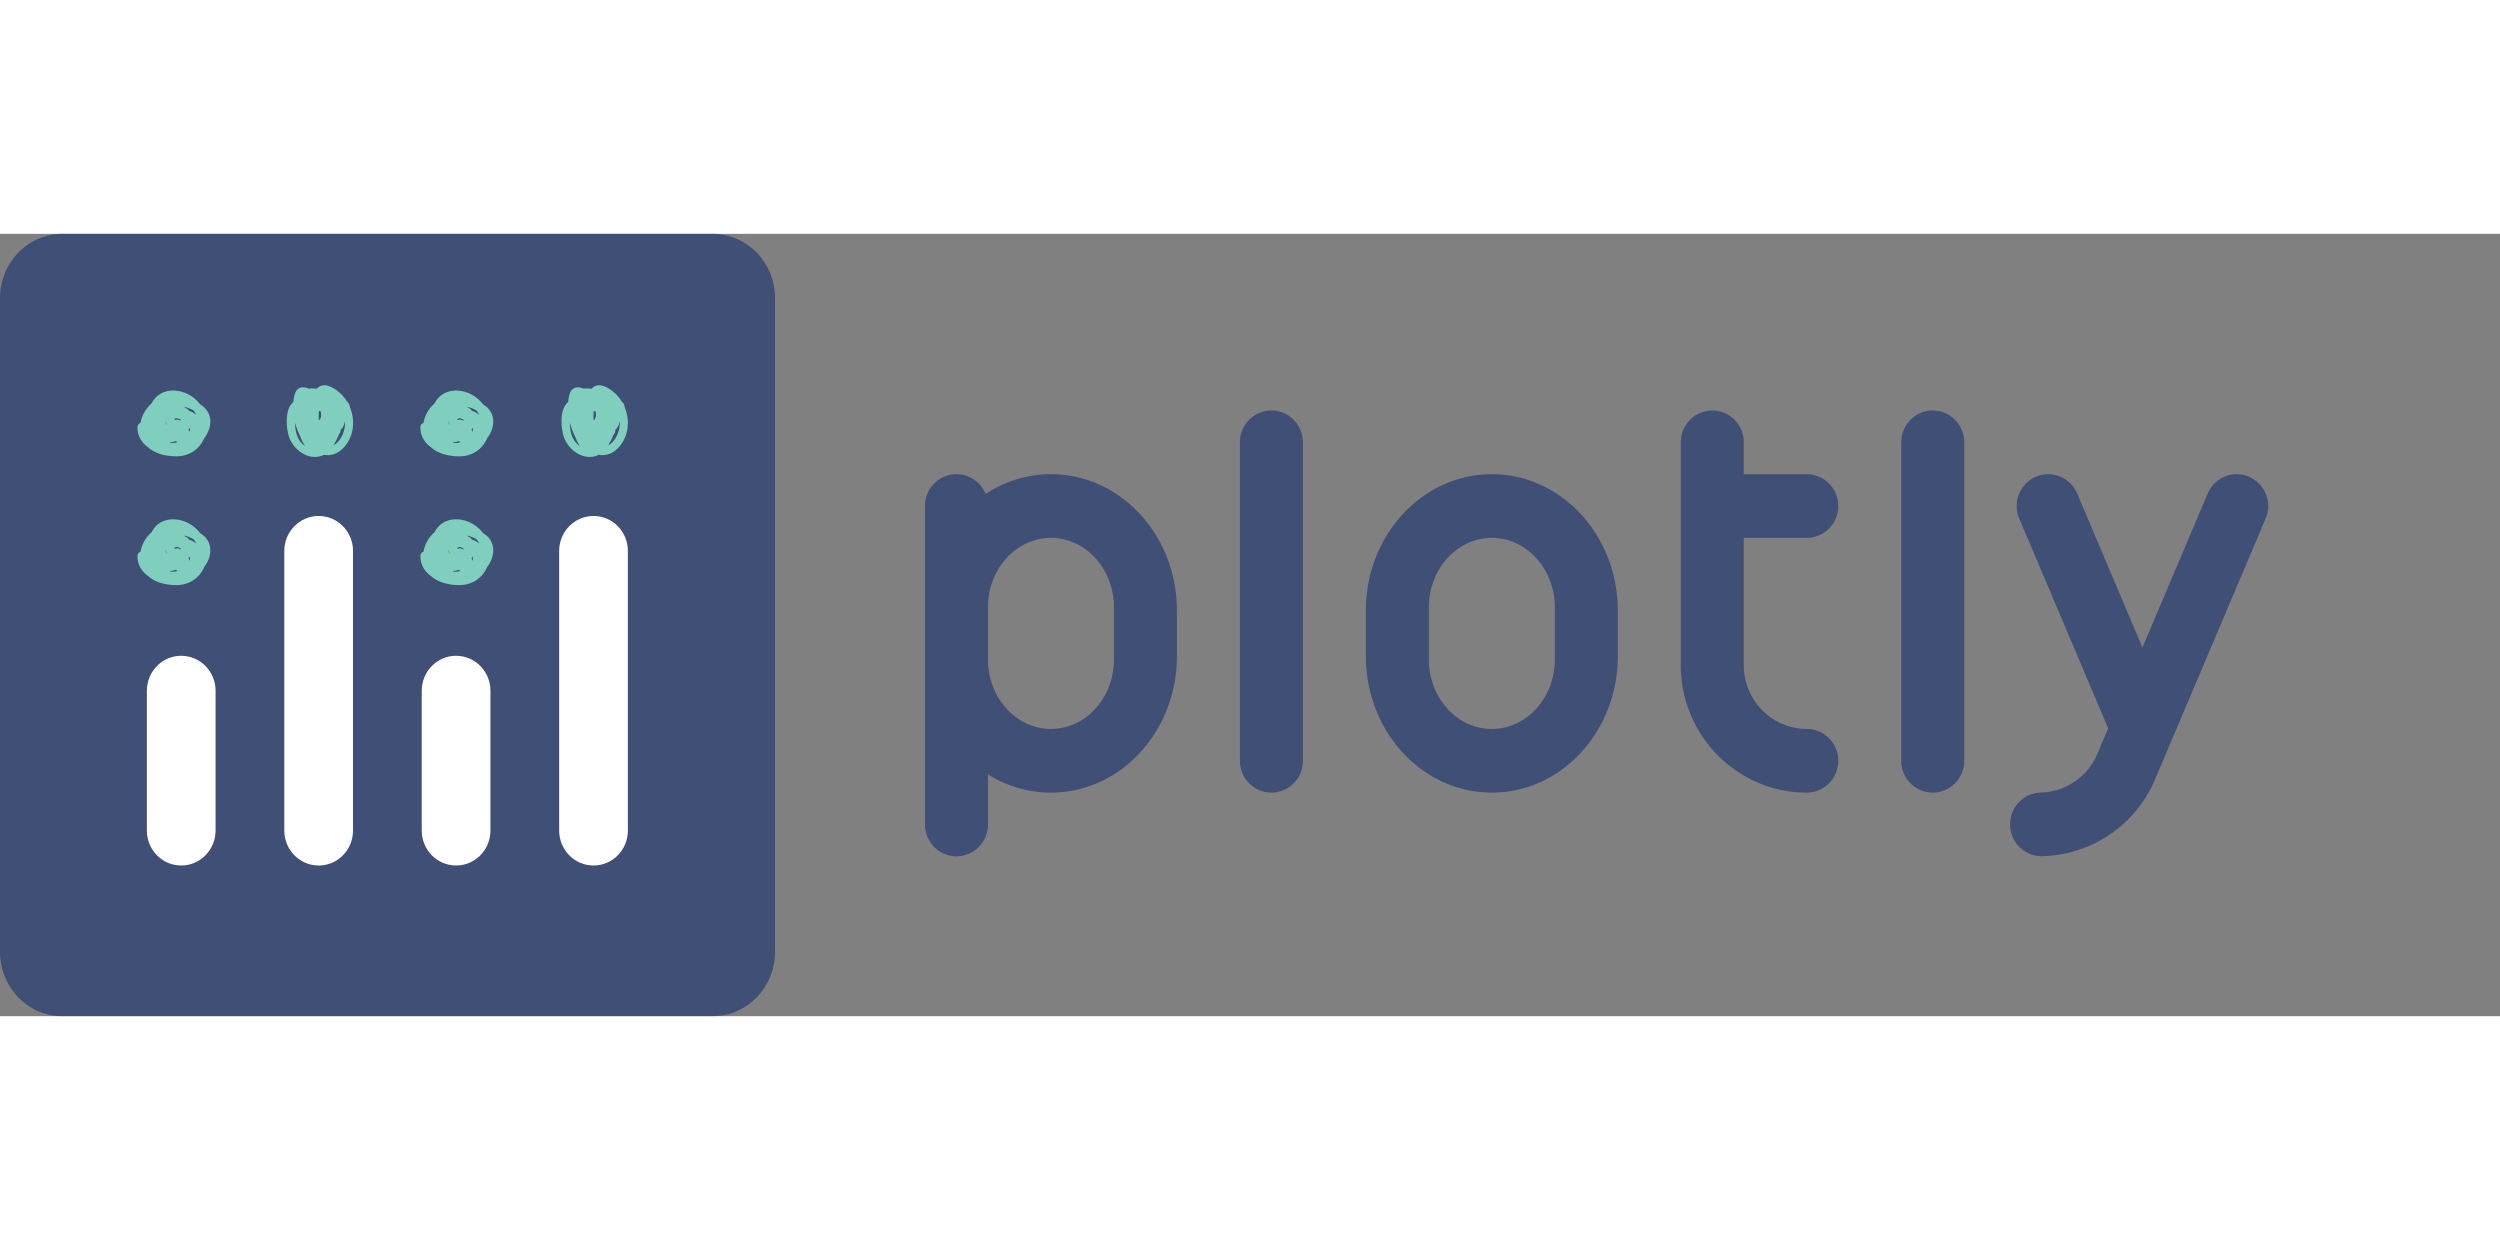 <svg xmlns="http://www.w3.org/2000/svg" width="100" height="50" viewBox="0 0 147 46">
    <rect x="0" y="0" width="147" height="46" fill="#808080" stroke="none"/>
    <g fill="none" fill-rule="evenodd">
        <path fill="#3F4F75" d="M41.909 46H3.66C1.64 46 0 44.307 0 42.22V3.78C0 1.692 1.64 0 3.661 0H41.91c2.022 0 3.661 1.692 3.661 3.78v38.44c0 2.087-1.64 3.78-3.661 3.78"/>
        <path fill="#80CFBE" d="M11.383 17.956a1.263 1.263 0 0 1 .153.26 1.148 1.148 0 0 0-.433-.243c-.033-.072-.095-.133-.169-.147l-.022-.004a1.087 1.087 0 0 0-.065-.081c.191.052.377.124.536.215m-1.368 1.867c.117-.007.233-.03.344-.071.021.025.044.051.068.075a1.051 1.051 0 0 1-.436.027l.024-.03m.448-1.395a.62.62 0 0 0 .143.047.838.838 0 0 1 .007.107c-.081-.107-.228-.114-.337-.052l-.02-.08.164-.05c.013.01.027.02.043.028m-.717.143a1.102 1.102 0 0 0 .063.247c-.05-.055-.073-.137-.063-.247m1.412.65a35.186 35.186 0 0 0-.068-.133.803.803 0 0 0 .055-.122c.03.088.032.173.013.255m.718-1.553a3.586 3.586 0 0 0-.112-.074 2.06 2.06 0 0 0-.44-.431c-.718-.517-1.816-.567-2.338.252-.026.04-.05.082-.072.126a1.997 1.997 0 0 0-.652 1.15.251.251 0 0 0-.176.242c-.015.52.252.927.636 1.199.4.36.993.505 1.573.52.858.023 1.45-.447 1.716-1.07l.01-.013c.457-.6.51-1.433-.145-1.901M11.383 10.386a1.263 1.263 0 0 1 .153.26 1.142 1.142 0 0 0-.433-.243c-.033-.073-.095-.133-.169-.147l-.022-.005a1.08 1.08 0 0 0-.065-.08c.191.051.377.123.536.215m-1.368 1.867c.117-.007.233-.03.344-.072.021.026.044.051.068.075a1.02 1.02 0 0 1-.436.028l.024-.031m.448-1.394a.643.643 0 0 0 .143.046.833.833 0 0 1 .007.108c-.081-.107-.228-.115-.337-.052l-.02-.08.164-.05c.013.01.027.02.043.028M9.746 11c.005.033.01.066.019.099.012.05.027.099.044.149-.05-.055-.073-.137-.063-.248m1.412.65l-.068-.132c.022-.04.04-.08.055-.122.03.088.032.173.013.254m.718-1.552a2.91 2.91 0 0 0-.112-.075 2.048 2.048 0 0 0-.44-.43c-.718-.518-1.816-.567-2.338.252-.026.04-.05.082-.072.125a1.997 1.997 0 0 0-.652 1.15.251.251 0 0 0-.176.242c-.015.52.252.927.636 1.2.4.359.993.504 1.573.52.858.023 1.45-.447 1.716-1.07l.01-.013c.457-.6.51-1.433-.145-1.901M28.02 17.956a1.263 1.263 0 0 1 .153.26 1.148 1.148 0 0 0-.433-.243c-.033-.072-.095-.133-.169-.147l-.022-.004a1.087 1.087 0 0 0-.065-.081c.192.052.377.124.536.215m-1.368 1.867c.117-.007.233-.03.344-.071.022.025.044.051.068.075a1.051 1.051 0 0 1-.436.027l.024-.03m.448-1.395a.62.62 0 0 0 .144.047.838.838 0 0 1 .006.107c-.08-.107-.228-.114-.337-.052l-.02-.08.164-.05c.013.01.027.02.043.028m-.717.143a1.102 1.102 0 0 0 .063.247c-.05-.055-.073-.137-.063-.247m1.412.65a35.186 35.186 0 0 0-.068-.133.803.803 0 0 0 .056-.122c.029.088.031.173.012.255m.718-1.553a3.586 3.586 0 0 0-.111-.074 2.06 2.06 0 0 0-.441-.431c-.717-.517-1.816-.567-2.338.252-.025.04-.05.082-.072.126a1.994 1.994 0 0 0-.652 1.15.251.251 0 0 0-.176.242c-.015.52.252.927.636 1.199.4.36.994.505 1.573.52.858.023 1.45-.447 1.716-1.07l.01-.013c.457-.6.51-1.433-.145-1.901M28.02 10.386a1.263 1.263 0 0 1 .153.26 1.142 1.142 0 0 0-.433-.243c-.033-.073-.095-.133-.169-.147l-.022-.005a1.08 1.08 0 0 0-.065-.08c.192.051.377.123.536.215m-1.368 1.867c.117-.007.233-.03.344-.072.022.026.044.051.068.075a1.02 1.02 0 0 1-.436.028l.024-.031m.448-1.394a.643.643 0 0 0 .144.046.833.833 0 0 1 .006.108c-.08-.107-.228-.115-.337-.052l-.02-.08.164-.05c.013.01.027.02.043.028m-.717.142a1.66 1.66 0 0 0 .063.247c-.05-.054-.073-.136-.063-.247m1.412.65l-.068-.132c.022-.04.04-.08.056-.122.029.088.031.173.012.254m.718-1.552a2.91 2.91 0 0 0-.111-.075 2.048 2.048 0 0 0-.441-.43c-.717-.518-1.816-.567-2.338.252-.025.04-.05.082-.072.125a1.994 1.994 0 0 0-.652 1.15.251.251 0 0 0-.176.242c-.015.52.252.927.636 1.2.4.359.994.504 1.573.52.858.023 1.45-.447 1.716-1.07l.01-.013c.457-.6.51-1.433-.145-1.901"/>
        <path fill="#FFF" d="M10.656 24.81c-1.116 0-2.02.92-2.02 2.056v8.221c0 1.135.904 2.055 2.02 2.055s2.02-.92 2.02-2.055v-8.221c0-1.135-.904-2.055-2.02-2.055M26.818 24.81c-1.116 0-2.02.92-2.02 2.056v8.221c0 1.135.904 2.055 2.02 2.055 1.115 0 2.02-.92 2.02-2.055v-8.221c0-1.135-.905-2.055-2.02-2.055M18.737 16.59c-1.116 0-2.02.92-2.02 2.054v16.443c0 1.135.904 2.055 2.02 2.055s2.02-.92 2.02-2.055V18.644c0-1.135-.904-2.055-2.02-2.055M34.899 16.59c-1.116 0-2.02.92-2.02 2.054v16.443c0 1.135.904 2.055 2.02 2.055 1.115 0 2.02-.92 2.02-2.055V18.644c0-1.135-.905-2.055-2.02-2.055"/>
        <path fill="#80CFBE" d="M36.174 12.043c-.12.187-.263.316-.416.394.1-.156.198-.342.283-.546a2.23 2.23 0 0 0 .056-.126c.064-.058.1-.144.075-.227.002-.003.002-.007.003-.01.126-.094.215-.268.248-.455l.021-.033c.01.351-.078.703-.27 1.003m-2.656-.673a2.518 2.518 0 0 1-.009-.257c.079.295.198.584.32.837.07.188.16.386.274.53a1.13 1.13 0 0 1-.165-.127c-.269-.25-.386-.627-.42-.983m1.384-.405a3.724 3.724 0 0 1 .01-.564c.024.01.048.021.073.036l.039.027c.034.178.023.421-.122.5m1.823-.785a.407.407 0 0 0-.16-.31 2.293 2.293 0 0 0-.682-.717c-.383-.255-.815-.38-1.085-.047a3.714 3.714 0 0 0-.304-.015c-.062-.001-.119.004-.173.012-.322-.127-.666-.13-.815.282a1.743 1.743 0 0 0-.093.507.704.704 0 0 0-.158.164c-.313.449-.268 1.24-.144 1.74.21.852 1.117 1.522 1.903 1.27a.462.462 0 0 0 .184-.074c.42.079.878-.062 1.243-.507.545-.663.601-1.56.284-2.305M20.018 12.043c-.12.187-.264.316-.417.394.101-.156.198-.342.284-.546.02-.041.038-.083.055-.126.064-.058.1-.144.076-.227a.35.35 0 0 1 .003-.01c.126-.094.214-.268.248-.455l.02-.033c.01.351-.077.703-.27 1.003m-2.655-.673a2.518 2.518 0 0 1-.01-.257c.08.295.198.584.32.837.07.188.16.386.275.53a1.13 1.13 0 0 1-.165-.127c-.269-.25-.387-.627-.42-.983m1.384-.405a3.665 3.665 0 0 1 .01-.564c.023.01.047.021.072.036.014.008.026.017.04.027.033.178.022.421-.122.5m1.822-.785a.407.407 0 0 0-.159-.31 2.293 2.293 0 0 0-.683-.717c-.382-.255-.815-.38-1.084-.047a3.714 3.714 0 0 0-.304-.015c-.062-.001-.12.004-.173.012-.323-.127-.667-.13-.816.282a1.758 1.758 0 0 0-.093.507.704.704 0 0 0-.158.164c-.312.449-.268 1.24-.144 1.74.21.852 1.118 1.522 1.904 1.27a.462.462 0 0 0 .184-.074c.42.079.877-.062 1.243-.507.544-.663.6-1.56.283-2.305"/>
        <g fill="#3F4F75">
            <path d="M74.759 32.856a1.862 1.862 0 0 1-1.852-1.873V12.26c0-1.035.829-1.873 1.852-1.873 1.022 0 1.851.838 1.851 1.873v18.723a1.862 1.862 0 0 1-1.851 1.873M113.644 32.856a1.862 1.862 0 0 1-1.851-1.873V12.26c0-1.035.829-1.873 1.851-1.873 1.023 0 1.852.838 1.852 1.873v18.723a1.862 1.862 0 0 1-1.852 1.873M65.5 25.026c0 2.256-1.658 4.085-3.704 4.085-2.045 0-3.703-1.83-3.703-4.085v-3.064c0-2.256 1.658-4.085 3.703-4.085 2.046 0 3.704 1.829 3.704 4.085v3.064zm-3.704-10.894a6.953 6.953 0 0 0-3.842 1.163 1.852 1.852 0 0 0-1.713-1.163 1.862 1.862 0 0 0-1.851 1.872v18.724c0 1.034.829 1.873 1.851 1.873a1.862 1.862 0 0 0 1.852-1.873V31.78a6.937 6.937 0 0 0 3.703 1.076c4.091 0 7.407-3.593 7.407-8.025v-2.675c0-4.431-3.316-8.024-7.407-8.024zM91.424 25.026c0 2.256-1.658 4.085-3.704 4.085-2.045 0-3.703-1.83-3.703-4.085v-3.064c0-2.256 1.658-4.085 3.703-4.085 2.046 0 3.704 1.829 3.704 4.085v3.064zM87.72 14.132c-4.09 0-7.406 3.593-7.406 8.024v2.675c0 4.432 3.316 8.025 7.406 8.025 4.091 0 7.407-3.593 7.407-8.025v-2.675c0-4.431-3.316-8.024-7.407-8.024zM106.238 29.111c-2.042 0-3.704-1.68-3.704-3.745v-7.49h3.704a1.862 1.862 0 0 0 1.851-1.872 1.862 1.862 0 0 0-1.851-1.872h-3.704v-1.873a1.862 1.862 0 0 0-1.851-1.872 1.862 1.862 0 0 0-1.852 1.872v13.107c0 4.13 3.323 7.49 7.407 7.49a1.862 1.862 0 0 0 1.851-1.873 1.862 1.862 0 0 0-1.851-1.872M132.247 14.284a1.844 1.844 0 0 0-2.432.983l-3.84 9.056-3.839-9.056a1.844 1.844 0 0 0-2.432-.983 1.88 1.88 0 0 0-.972 2.458l5.229 12.333-.622 1.467a3.71 3.71 0 0 1-3.335 2.308 1.864 1.864 0 0 0-1.809 1.917 1.862 1.862 0 0 0 1.85 1.828h.045a7.41 7.41 0 0 0 6.661-4.597l6.468-15.256a1.88 1.88 0 0 0-.972-2.458"/>
        </g>
    </g>
</svg>
